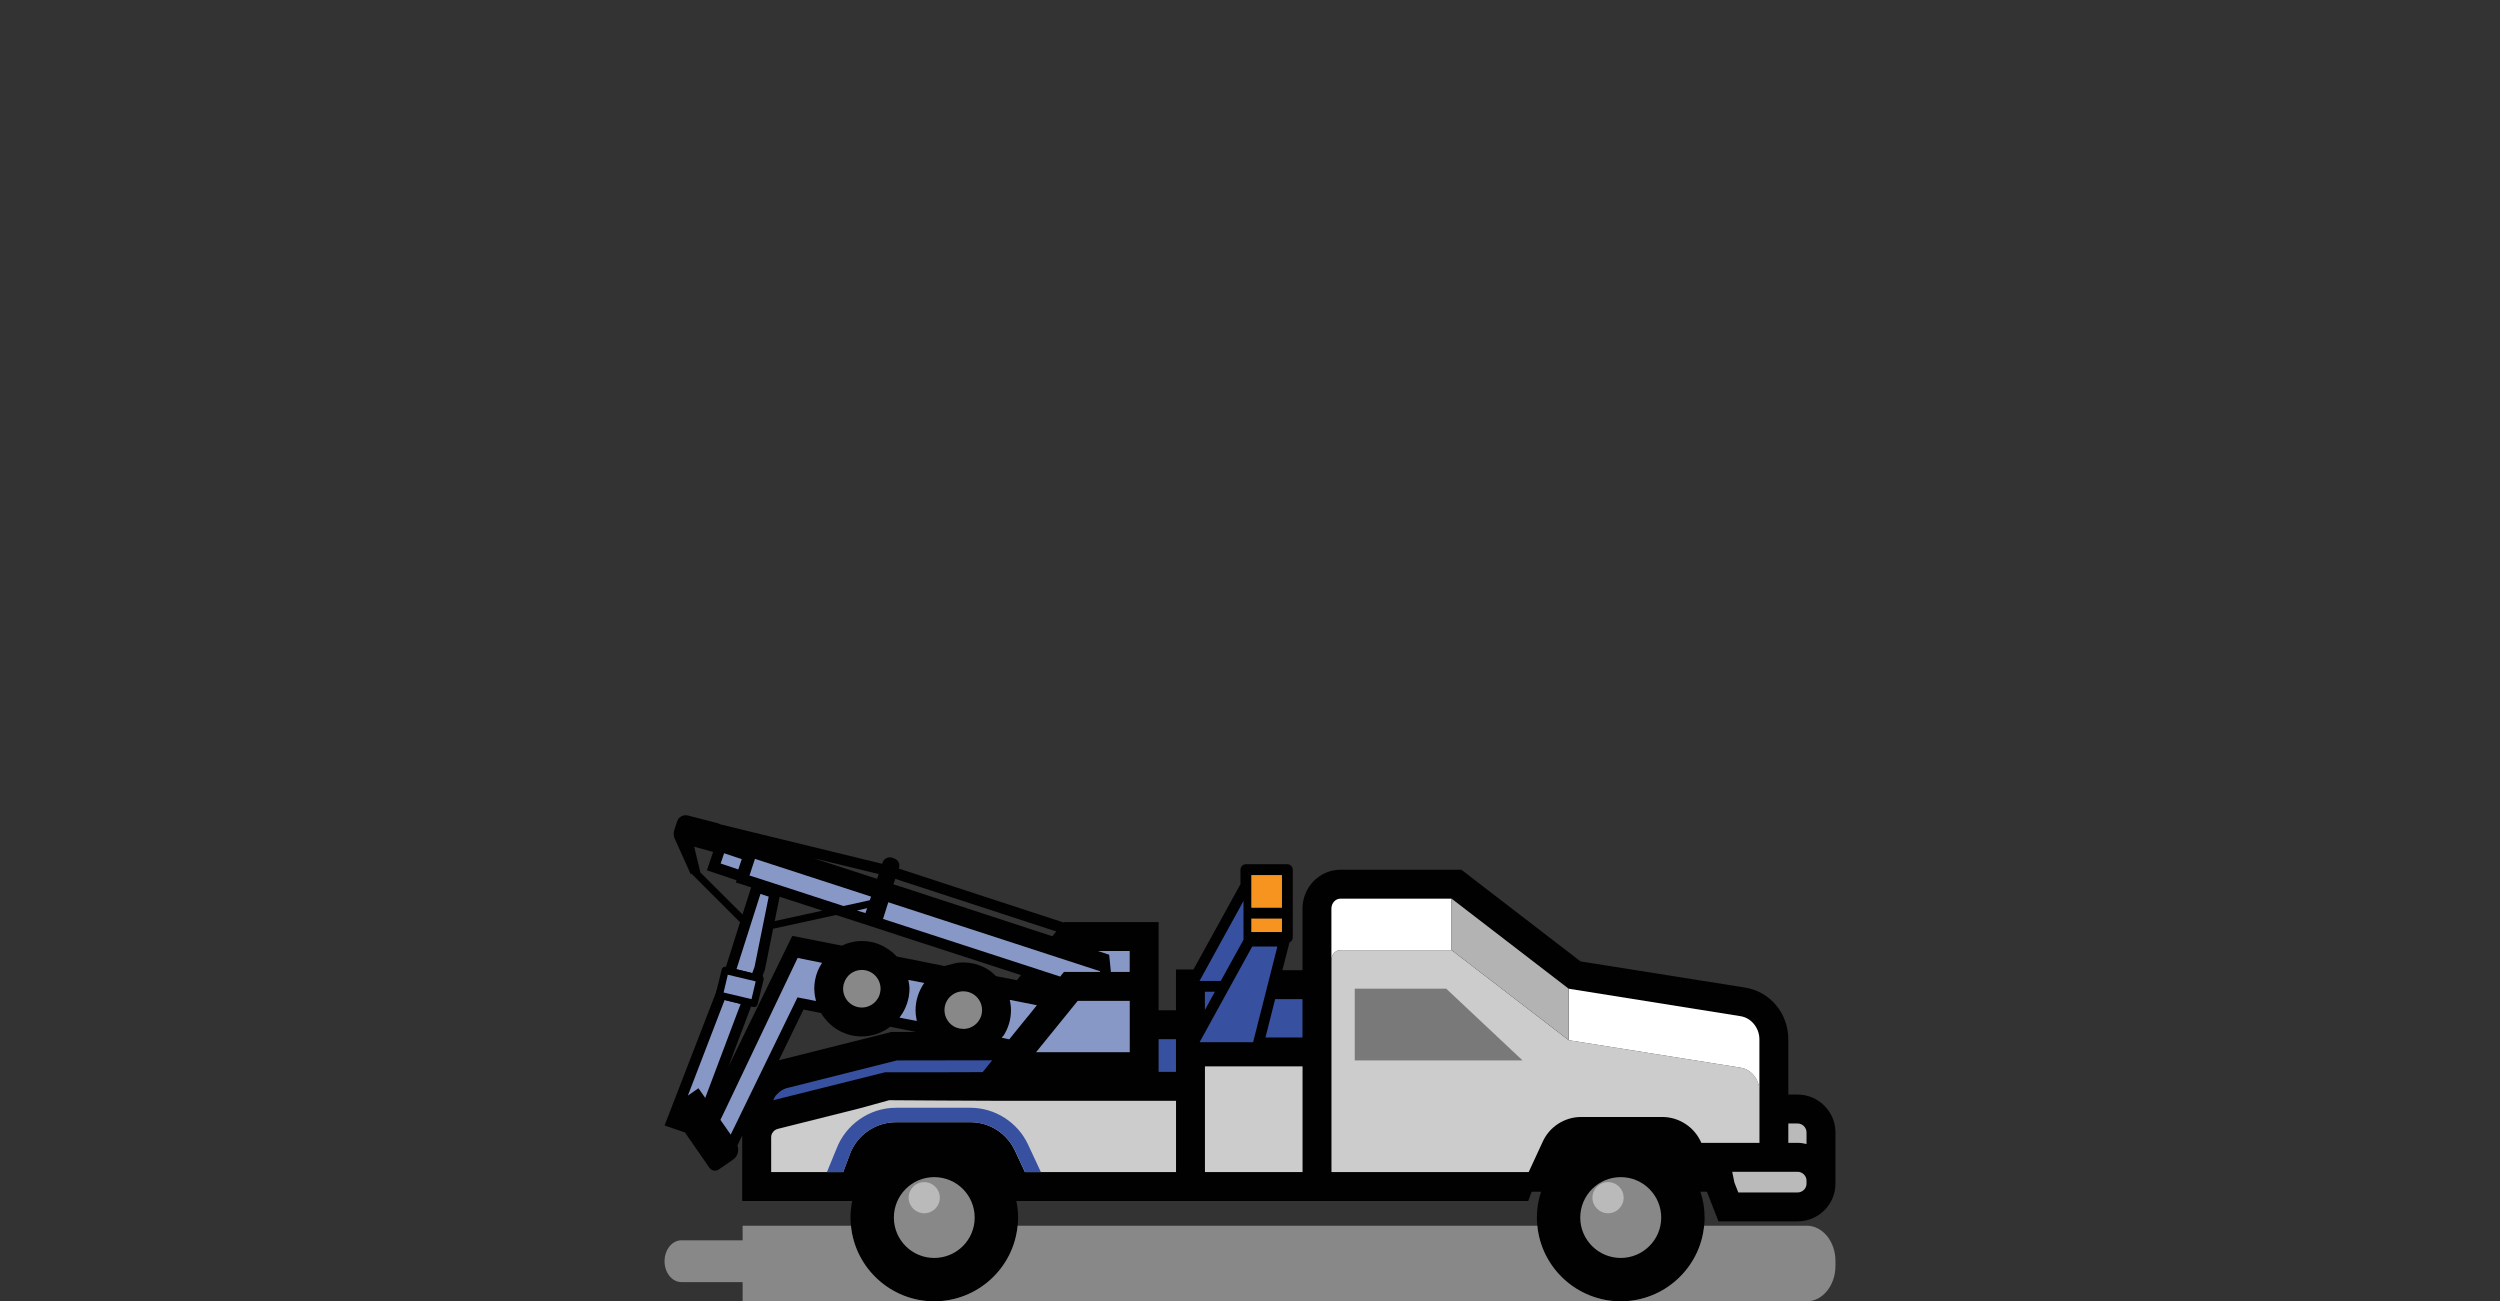 <?xml version="1.0" encoding="utf-8"?>
<!-- Generator: Adobe Illustrator 27.6.1, SVG Export Plug-In . SVG Version: 6.00 Build 0)  -->
<svg version="1.1" id="Layer_1" xmlns="http://www.w3.org/2000/svg" xmlns:xlink="http://www.w3.org/1999/xlink" x="0px" y="0px"
	 viewBox="0 0 172.9 90" style="enable-background:new 0 0 172.9 90;" xml:space="preserve">
<rect x="0" y="0" width="172.9" height="90" fill="#333333" stroke="none"/>
<style type="text/css">
	.st0{opacity:0.97;}
	.st1{fill:#8797C6;}
	.st2{fill:#CCCCCC;}
	.st3{fill:#3751A0;}
	.st4{fill:#F79420;}
	.st5{fill:#FFFFFF;}
	.st6{fill:#B3B3B3;}
	.st7{fill:#797979;}
	.st8{fill:#888888;}
	.st9{fill:#BABABA;}
</style>
<g>
	<path class="st0" d="M45.96,77.84l1.41,0.48l1.69,2.44
		c0.15,0.22,0.44,0.27,0.65,0.12l0.99-0.68
		c0.32-0.22,0.43-0.62,0.3-0.98l0.33-0.68v4.52h7.61
		c-0.08,0.37-0.12,0.76-0.12,1.15c0,0.19,0.01,0.38,0.03,0.56
		c0.28,2.93,2.76,5.23,5.76,5.23c3.01,0,5.49-2.3,5.77-5.23
		c0.02-0.18,0.03-0.37,0.03-0.56c0-0.39-0.04-0.78-0.12-1.15h35.4
		l0.24-0.64h0.65c-0.19,0.56-0.29,1.17-0.29,1.79
		c0,0.19,0.01,0.38,0.03,0.56c0.28,2.93,2.76,5.23,5.77,5.23
		c3.01,0,5.49-2.3,5.77-5.23c0.02-0.18,0.03-0.37,0.03-0.56
		c0-0.62-0.1-1.23-0.29-1.79h0.45l0.8,2.05h5.47
		c1.45,0,2.62-1.17,2.62-2.61v-3.54c0-1.44-1.17-2.62-2.62-2.62h-0.64
		V71.88c0-1.8-1.26-3.3-2.99-3.58l-11.38-1.81l-8.24-6.34h-8.36
		c-1.45,0-2.63,1.21-2.63,2.69v4.26h-1.39l0.49-1.92
		c0.13-0.06,0.23-0.19,0.23-0.34v-4.69c0-0.21-0.17-0.38-0.38-0.38
		h-2.87c-0.2,0-0.37,0.17-0.37,0.38v1l-3.25,5.9h-1.21v2.82H80.13v-6.1
		h-6.55l-0.02,0.03l-10.82-3.54l-0.58-0.19l0.01-0.03
		c0.1-0.28-0.05-0.58-0.33-0.67l-0.13-0.05
		c-0.28-0.09-0.58,0.06-0.67,0.33l-0.03,0.09l-11.2-2.73
		c-0.05-0.02-0.09-0.05-0.14-0.07l-2.09-0.54
		c-0.32-0.08-0.65,0.09-0.75,0.41L46.63,57.42
		c-0.06,0.18-0.05,0.38,0.02,0.55l1.11,2.47l0.07-0.01l3.35,3.35
		l-0.96,3.04L45.96,77.84z M50.89,61.03l1.06,0.34l-0.6,1.87
		l-2.91-2.9l-0.43-1.78l1.31,0.36l-0.43,1.27l2.05,0.69L50.89,61.03z
		 M53.92,62.02l2.96,0.96l-3.3,0.72L53.92,62.02z M60.77,60.45l-0.11,0.33
		l-4.37-1.42L60.77,60.45z M72.78,64.75l-10.42-3.41h-0.01l-0.56-0.18
		l0.13-0.38l0.57,0.19L73.05,64.42l-0.03,0.04L72.78,64.75z M53.86,73.34
		l1.71-3.52l1.21,0.24c0.08,0.12,0.15,0.24,0.24,0.35
		c0.59,0.77,1.53,1.27,2.58,1.27c0.74,0,1.42-0.25,1.97-0.67l1.79,0.36
		h-1.71l-7.64,1.92C53.96,73.3,53.91,73.32,53.86,73.34z M50.38,73.76
		l2.52-6.69l0.57-2.84l4.35-0.95l3.45,1.12l1,0.33l2.65,0.86
		l5.69,1.85l-0.28,0.35l-1.44-0.28c-0.26-0.26-0.55-0.49-0.89-0.64
		c-0.42-0.2-0.89-0.31-1.38-0.31c-0.08,0-0.16,0-0.24,0.01h-0.02
		c-0.14,0.01-0.26,0.04-0.39,0.07l-0.65,0.17l-1.014-0.203l-0.065,0.02
		l0.065-0.02l-2.286-0.457c-0.18-0.2-0.39-0.37-0.62-0.52
		c-0.51-0.35-1.13-0.55-1.8-0.55c-0.25,0-0.49,0.03-0.72,0.09
		c-0.23,0.05-0.45,0.13-0.66,0.23l-3.43-0.68l-0.01,0.05h-0.01
		L50.38,73.76z"/>
	<path class="st1" d="M59.274,62.97l0.58,0.18l0.12-0.34L59.274,62.97z M59.274,62.97
		l0.58,0.18l0.12-0.34L59.274,62.97z M59.274,62.97l0.58,0.18l0.12-0.34
		L59.274,62.97z"/>
	<path class="st2" d="M92.084,66.4v14.66h13.64l0.97-2.1
		c0.47-1.04,1.52-1.71,2.66-1.71h5.61c1.17,0,2.24,0.71,2.7,1.79
		h4.02v-3.6c0-0.79-0.56-1.48-1.3-1.6l-11.89-1.9l-8.1-6.23h-7.68
		C92.364,65.71,92.084,66.02,92.084,66.4z"/>
	<rect x="83.334" y="73.75" class="st2" width="6.75" height="7.31"/>
	<path class="st2" d="M53.334,78.66v2.4h4.98l0.47-1.26
		c0.5-1.31,1.77-2.19,3.18-2.19h5.15c1.32,0,2.52,0.77,3.08,1.97
		l0.69,1.48h10.45v-4.93H68.744c-0.01,0.01-7.25-0.04-7.25-0.04l-2.03,0.56
		l-5.66,1.42c-0.16,0.04-0.29,0.13-0.37,0.26
		c-0.03,0.04-0.05,0.08-0.07,0.13C53.344,78.52,53.334,78.59,53.334,78.66
		z"/>
	<path class="st3" d="M57.189,81.063h1.13l0.47-1.26c0.5-1.31,1.77-2.19,3.18-2.19
		h5.15c1.32,0,2.52,0.77,3.08,1.97l0.69,1.48h1.1l-0.89-1.91
		c-0.72-1.54-2.29-2.54-3.98-2.54h-5.16c-1.81,0-3.46,1.14-4.11,2.84
		L57.189,81.063z"/>
	<path class="st1" d="M49.824,77.45l0.71,1.02l0.55-1.12l0.06-0.13l4.01-8.24
		l1.28,0.25c-0.06-0.23-0.1-0.46-0.11-0.71
		c-0.01-0.05-0.01-0.09-0.01-0.14c0-0.21,0.02-0.42,0.06-0.62
		c0.08-0.43,0.25-0.82,0.48-1.17l-1.69-0.34l-4.94,10.37L49.824,77.45z"/>
	<polygon class="st1" points="50.934,67.032 52.024,67.302 52.184,66.872 53.164,62.012 
		52.594,61.822 	"/>
	<polygon class="st1" points="47.574,75.772 48.304,75.262 48.774,75.932 50.924,70.222 
		51.224,69.432 50.114,69.162 49.874,69.782 	"/>
	<polygon class="st1" points="51.834,60.55 52.894,60.89 58.334,62.66 60.154,62.26 
		60.244,62.01 52.214,59.4 52.074,59.82 	"/>
	<polygon class="st1" points="61.434,62.4 61.07,63.554 73.324,67.54 73.444,67.39 
		73.584,67.22 76.074,67.22 76.074,67.17 61.924,62.56 	"/>
	<polygon class="st3" points="82.964,72.08 86.664,72.08 88.344,65.46 86.604,65.46 	"/>
	<polygon class="st1" points="71.654,72.77 78.134,72.77 78.134,69.22 74.534,69.22 	"/>
	<path class="st4" d="M88.66,63.53v0.93h-2.12v-0.93H88.66z M86.54,60.52v2.26
		h2.12v-2.26H86.54z"/>
	<path class="st5" d="M121.68,71.88v3.56c0-0.79-0.56-1.48-1.3-1.6l-11.89-1.9
		v-3.56l11.89,1.9C121.12,70.4,121.68,71.09,121.68,71.88z M92.08,62.84
		v3.56c0-0.38,0.28-0.69,0.63-0.69h7.68v-3.56h-7.68
		C92.36,62.15,92.08,62.46,92.08,62.84z"/>
	<polygon class="st6" points="100.39,62.15 100.39,65.71 108.49,71.94 108.49,68.38 	"/>
	<polygon class="st7" points="105.299,73.338 100.021,68.378 93.695,68.378 93.695,73.338 	"/>
	<path class="st8" d="M112.09,90h12.86c1.1,0,1.99-1.1,1.99-2.45v-0.34
		c0-1.35-0.89-2.44-1.99-2.44h-7.09C117.58,87.7,115.1,90,112.09,90z
		 M70.38,84.77h35.94C106.6,87.7,109.08,90,112.09,90H64.61
		C67.62,90,70.1,87.7,70.38,84.77z M47.13,85.78h4.23v-1.01h7.49
		C59.13,87.7,61.61,90,64.61,90h-13.25v-1.33h-4.23
		c-0.65,0-1.17-0.65-1.17-1.44C45.96,86.43,46.48,85.78,47.13,85.78z
		 M66.62,68.56c0.72,0,1.3,0.58,1.3,1.3c0,0.71-0.57,1.29-1.28,1.3
		c-0.01,0-0.01,0-0.02,0c-0.02,0-0.04,0-0.06-0.01
		c-0.15,0-0.28-0.03-0.41-0.08c-0.01,0-0.02-0.01-0.04-0.01
		c-0.46-0.2-0.79-0.66-0.79-1.2C65.32,69.14,65.9,68.56,66.62,68.56z
		 M58.34,68.12c0-0.04,0.01-0.08,0.03-0.11
		c0.15-0.54,0.65-0.93,1.23-0.93c0.36,0,0.69,0.15,0.92,0.38
		c0.23,0.23,0.38,0.56,0.38,0.92c0,0.07-0.01,0.14-0.02,0.2
		c-0.09,0.63-0.63,1.1-1.28,1.1c-0.71,0-1.29-0.58-1.29-1.3
		C58.31,68.29,58.32,68.2,58.34,68.12z M64.61,81.41
		c1.55,0,2.8,1.25,2.8,2.8C67.41,85.75,66.16,87,64.61,87
		c-1.54,0-2.79-1.25-2.79-2.79C61.82,82.66,63.07,81.41,64.61,81.41z
		 M112.09,81.41c1.54,0,2.8,1.25,2.8,2.8C114.89,85.75,113.63,87,112.09,87
		c-1.54,0-2.8-1.25-2.8-2.79C109.29,82.66,110.55,81.41,112.09,81.41z"/>
	<path class="st9" d="M124.32,77.7c0.34,0,0.62,0.28,0.62,0.62v0.8
		c-0.2-0.05-0.41-0.08-0.62-0.08h-0.64v-1.34H124.32z M119.8,81.04
		l0.15,0.74l0.27,0.69h4.1c0.34,0,0.62-0.27,0.62-0.61v-0.2
		c0-0.34-0.28-0.62-0.62-0.62H119.8z M110.134,82.834
		c0,0.594,0.486,1.076,1.079,1.076c0.594,0,1.079-0.482,1.079-1.076
		c0-0.598-0.486-1.079-1.079-1.079C110.62,81.755,110.134,82.237,110.134,82.834z
		 M62.841,82.834c0,0.594,0.486,1.076,1.079,1.076c0.594,0,1.079-0.482,1.079-1.076
		c0-0.598-0.486-1.079-1.079-1.079C63.326,81.755,62.841,82.237,62.841,82.834z"/>
	<polygon class="st3" points="83.33,68.59 83.33,69.85 84.02,68.59 	"/>
	<polygon class="st3" points="88.19,69.1 90.08,69.1 90.08,71.75 87.52,71.75 	"/>
	<polygon class="st3" points="86,62.31 86,64.99 84.43,67.84 82.96,67.84 	"/>
	<path class="st3" d="M67.96,74.15H67.39c0,0,0,0-0.01,0l-3.04,0.01h-3.14l-7.72,1.93
		c0.04-0.11,0.09-0.21,0.17-0.32l0.11-0.11
		c0.18-0.2,0.41-0.34,0.69-0.42l0.06-0.01l7.51-1.89l6.6-0.01
		L67.96,74.15z"/>
	<polygon class="st1" points="49.84,59.72 50.08,59.01 51.3,59.42 51.06,60.13 	"/>
	<path class="st1" d="M63.92,67.98c-0.37,0.54-0.6,1.18-0.6,1.88
		c0,0.21,0.02,0.41,0.06,0.6c0,0.02,0,0.03,0.01,0.04
		c0,0.03,0,0.05,0.01,0.07c0,0.02,0.01,0.03,0.01,0.04l-1.2-0.23
		c0.3-0.4,0.52-0.85,0.62-1.36C62.84,69,62.85,68.97,62.85,68.94
		c0.02-0.11,0.03-0.22,0.04-0.33c0.01-0.08,0.01-0.15,0.01-0.23
		c0-0.21-0.04-0.41-0.08-0.61L63.92,67.98z"/>
	<path class="st1" d="M71.71,69.52l-0.51,0.64l-0.21,0.25l-1.19,1.47l-0.52-0.11
		c0.02-0.04,0.06-0.07,0.09-0.11h0.01
		c0.34-0.51,0.54-1.13,0.54-1.8c0-0.24-0.03-0.48-0.09-0.71
		L71.71,69.52z"/>
	<polygon class="st1" points="76.71,66.03 75.92,65.77 78.13,65.77 78.13,67.22 
		76.83,67.22 	"/>
	<rect x="80.13" y="71.87" class="st3" width="1.2" height="2.26"/>
	<g>
		<path d="M49.494,68.762c-0.03,0.14,0.05,0.27,0.19,0.3l0.43,0.1
			l1.11,0.27l0.87,0.21c0.02,0.01,0.04,0.01,0.06,0.01
			c0.11,0,0.22-0.08,0.24-0.19l0.42-1.71c0.01-0.07,0-0.14-0.03-0.19
			c-0.04-0.06-0.09-0.1-0.16-0.12l-0.6-0.14l-1.09-0.27l-0.72-0.17
			c-0.07-0.01-0.13,0-0.19,0.03c-0.06,0.04-0.1,0.09-0.11,0.16
			L49.494,68.762z M50.044,68.642l0.29-1.23l0.42,0.1l1.09,0.26l0.42,0.1
			l-0.29,1.23l-0.58-0.14l-1.1-0.26L50.044,68.642z"/>
		<polygon class="st1" points="50.044,68.642 50.294,68.702 51.394,68.962 51.974,69.102 
			52.264,67.872 51.844,67.772 50.754,67.512 50.334,67.412 		"/>
	</g>
</g>
</svg>
